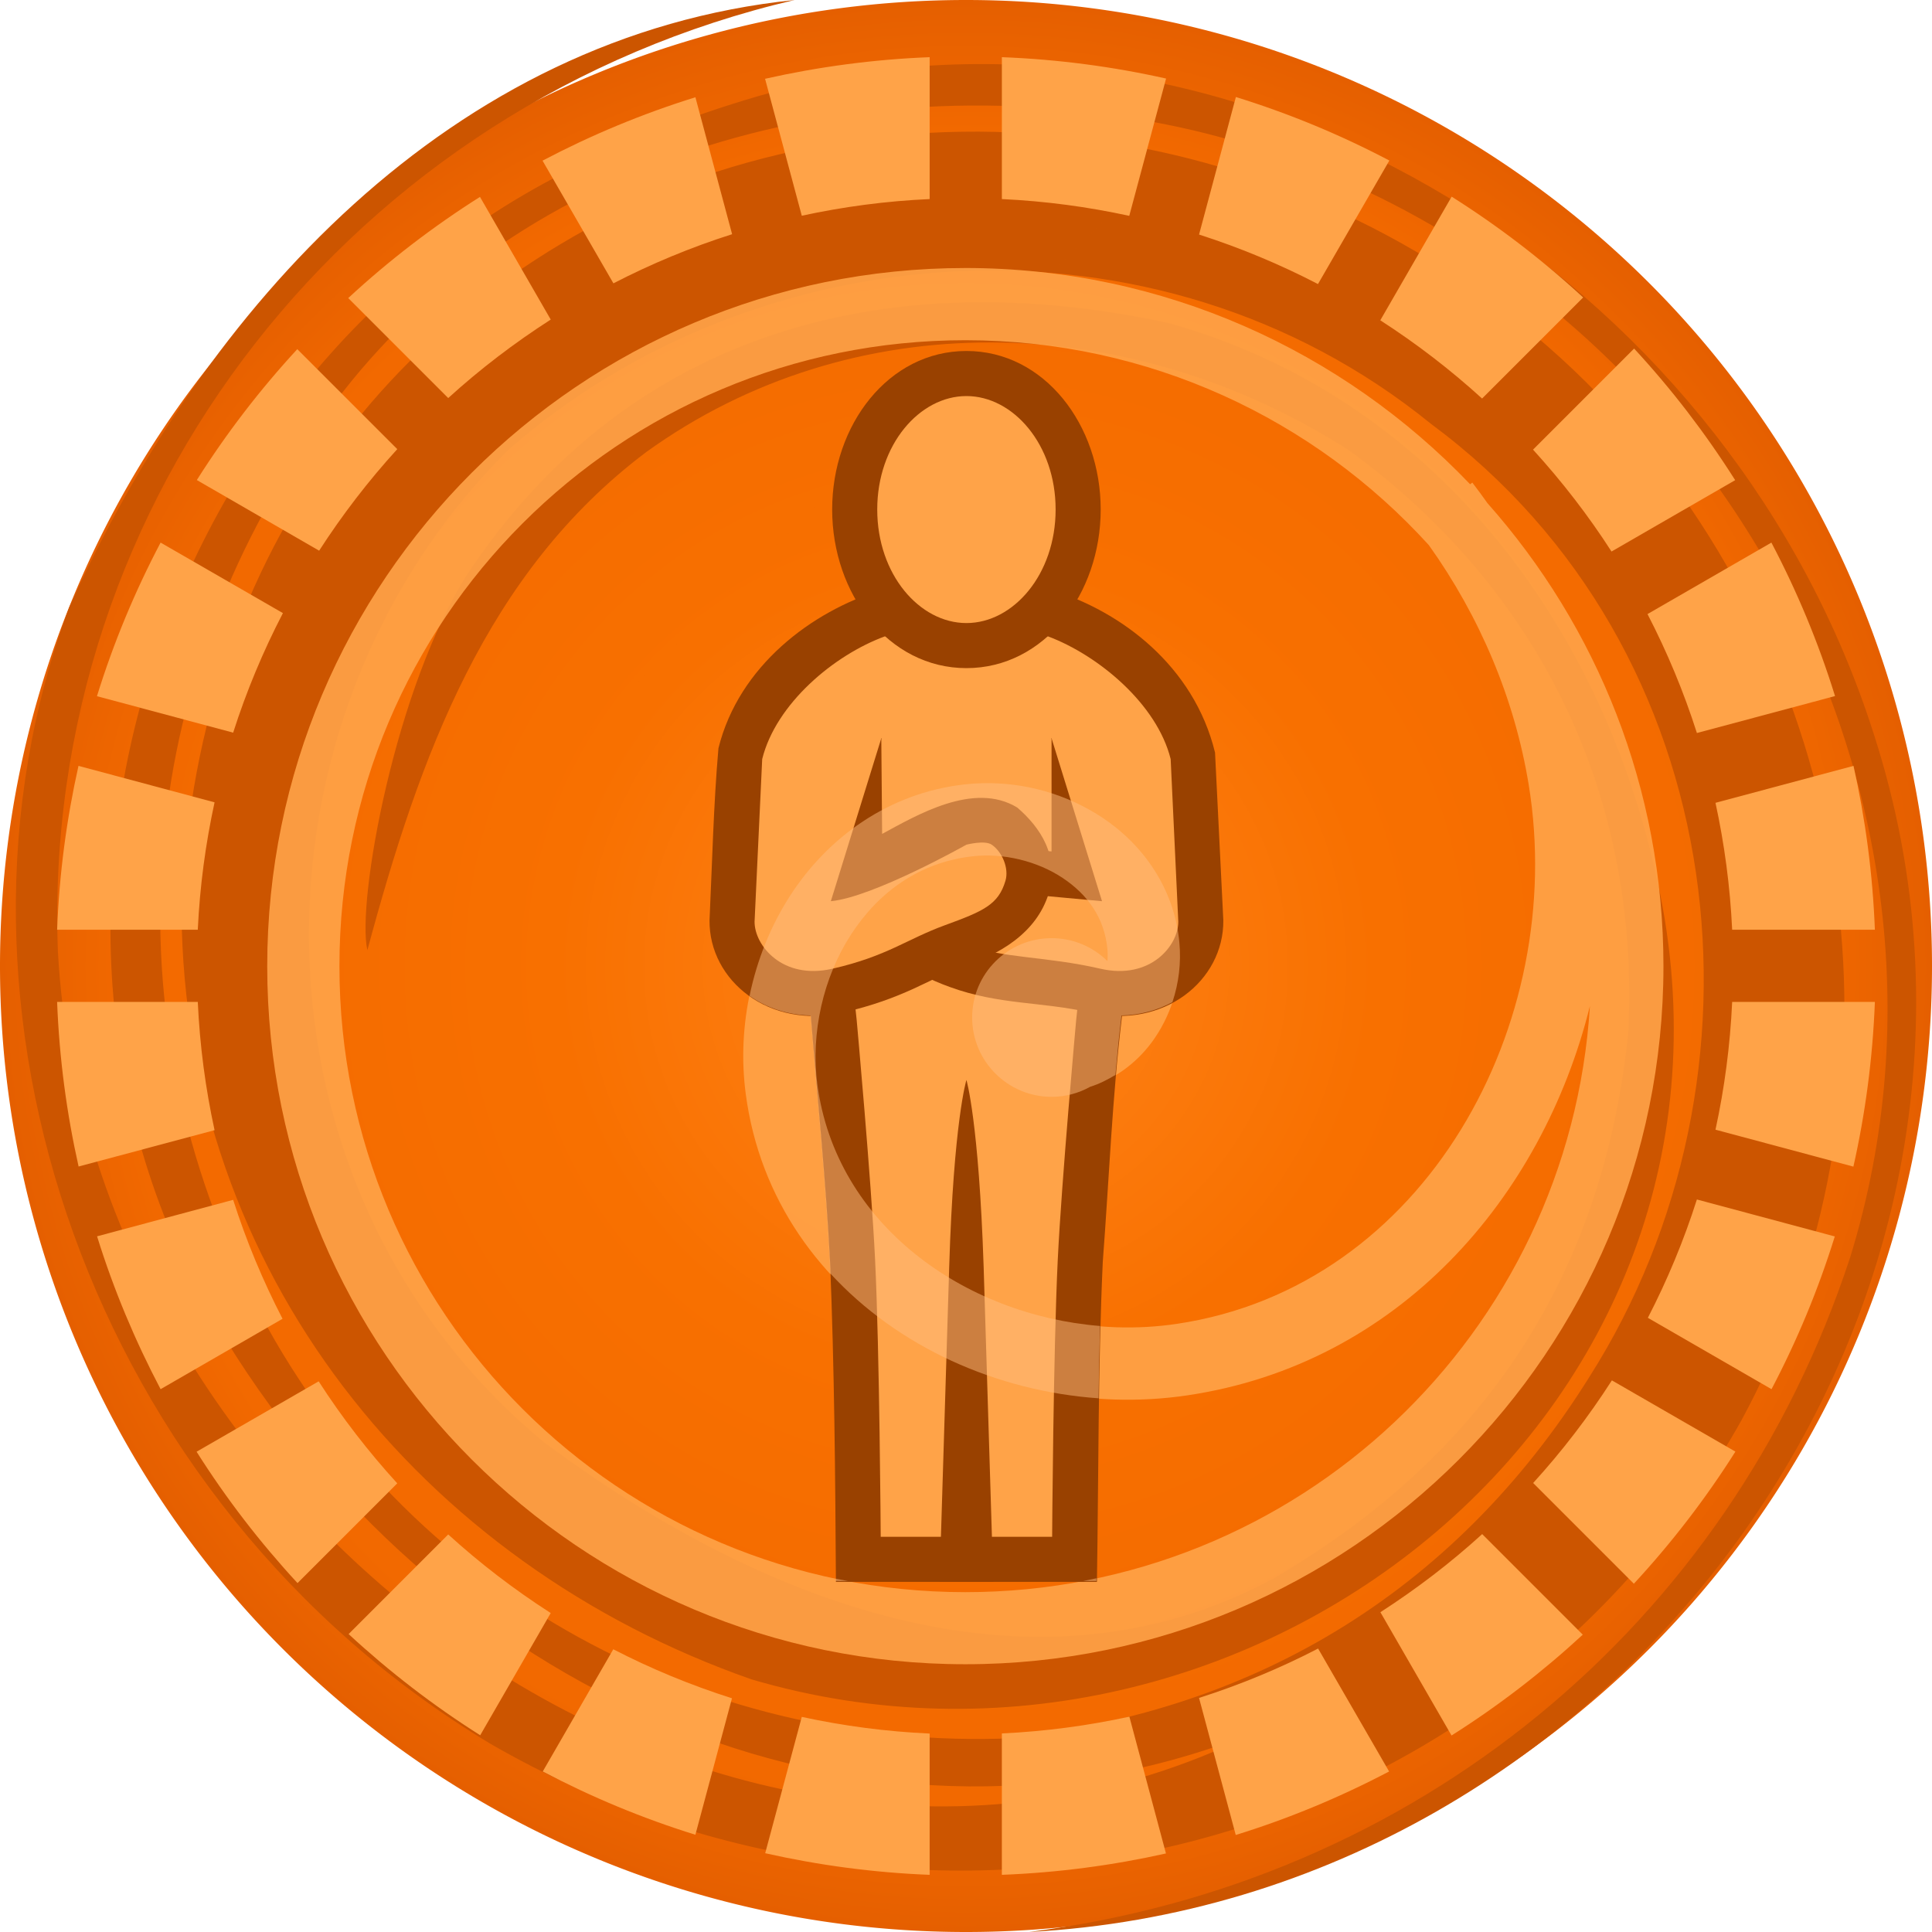 <svg height="500" viewBox="0 0 500 500" width="500" xmlns="http://www.w3.org/2000/svg" xmlns:xlink="http://www.w3.org/1999/xlink"><radialGradient id="a" cx="1362.729" cy="216.114" gradientTransform="matrix(1 -0 0 1 -112.729 33.894)" gradientUnits="userSpaceOnUse" r="250"><stop offset="0" stop-color="#ff851a"/><stop offset=".424" stop-color="#f87000"/><stop offset=".864" stop-color="#f26900"/><stop offset="1" stop-color="#e55f00"/></radialGradient><g transform="translate(-1000)"><path d="m1500 250a250 250 0 0 1 -250 250 250 250 0 0 1 -250-250 250 250 0 0 1 250-250 250 250 0 0 1 250 250z" fill="url(#a)"/><path d="m1309.23 33.828c128.52 30.707 207.897 167.481 169.593 291.569-31.377 95.695-112.869 162.038-212.554 174.603 153.18-8.091 266.096-163.004 218.701-309.93-36.456-114.667-154.604-191.521-270.651-169.823-18.853 4.216-38.439 10.499-55.883 18.694-112.535 47.459-168.475 196.206-99.963 307.853 57.698 93.63 168.514 141.849 267.999 100.772-134.92 68.976-303.283-51.469-311.488-201.307-4.417-117.683 76.818-219.674 190.654-246.26-89.015 9.184-152.66 79.392-187.741 157.212-38.455 102.703 5.234 231.751 109.038 294.084 114.511 66.105 260.354 29.372 323.684-83.602 42.21-77.698 34.351-177.624-23.178-249.889-57.54-72.258-157.543-102.46-246.412-71.877-81.743 30.682-131.13 101.133-134.048 190.177.669 92.685 61.791 168.56 147.54 198.525 128.555 37.82 266.772-70.33 233.682-209.889-14.71-64.398-57.886-122.15-125.738-141.121-71.391-15.467-138.972 1.205-181.287 64.641-18.899 29.229-28.938 85.214-26.105 97.653m0 0c13.532-50.188 30.628-97.664 72.213-128.949 53.182-38.308 124.458-37.094 181.744-.48 50.146 36.48 75.484 90.377 72.356 150.917-6.667 64.044-38.404 109.833-91.64 141.008-63.902 34.561-135.38 4.832-189.126-35.284-78.871-65.486-79.748-186.672-8.974-256.761 63.737-55.942 167.021-64.892 238.717-6.651 78.816 58.353 90.305 169.041 40.972 246.624-35.227 56.419-88.457 87.601-152.558 93.632-81.949 2.183-160.666-41.915-196.869-120.938-36.206-79.025-22.577-164.332 26.873-227.661 49.432-63.309 138.349-86.746 220.45-67.542" fill="#c50"/></g><g><path d="m249.814 69.359v.002c-99.678 0-180.656 81.01-180.656 180.686 0 99.65 80.976 180.656 180.654 180.656 99.677 0 180.688-80.98 180.688-180.656 0-45.944-17.213-87.904-45.531-119.811-1.284-1.8-2.583-3.596-3.936-5.346l-.564.439c-32.917-34.474-79.305-55.971-130.654-55.971zm0 18.688c47.59 0 90.349 20.441 119.969 53.031 13.164 18.447 22.208 39.743 25.842 62 10.112 61.704-26.616 129.948-91.061 139.533-41.483 6.182-87.314-18.816-93.031-61.941-1.765-13.308 1.52-27.712 8.686-38.779 7.17-11.067 17.736-18.719 31.441-20.279 7.977-.908 16.773 1.221 23.342 5.592 6.57 4.37 10.854 10.443 11.594 18.438v.029c.094.995.085 2.022 0 3.064-3.712-3.68-8.799-5.938-14.438-5.938-11.344 0-20.564 9.189-20.564 20.529 0 11.344 9.221 20.533 20.564 20.533 3.624 0 7.01-.947 9.967-2.596 7.022-2.2 12.792-6.887 16.625-12.469 5-7.275 7.293-16.085 6.469-24.875-1.3-14.016-9.432-25.332-19.875-32.279-10.442-6.947-23.258-10.05-35.812-8.625-19.64 2.238-35.302 13.745-45 28.721-9.698 14.973-13.906 33.486-11.529 51.404 7.274 54.863 63.561 85.534 114.309 77.971 54.573-8.117 91.784-50.963 104.158-100.75-5.308 84.757-75.539 151.686-161.654 151.686-89.58 0-161.971-72.445-161.971-162 0-89.583 72.391-162 161.971-162z" fill="#ffa348" opacity=".9"/><g stroke-width="1.544" transform="matrix(.648 0 0 .648 88.11 85.388)"><path d="m187.855 273.98c2.622 32.748 6.002 65.465 7.689 98.234 1.733 42.571 2.074 85.183 2.334 127.785h104.244c.68-42.605.398-85.276 2.334-127.785 2.501-32.672 3.759-65.746 7.688-98.232 0 0 12.482-119.561-17.847-166.369-3.274-5.053-9.793-7.527-15.606-9.098-18.466-4.99-38.918-4.99-57.383-.002-5.813 1.57-12.332 4.044-15.606 9.097-30.33 46.807-17.847 166.369-17.847 166.369z" fill="#994100"/><path d="m221.063 121.138s-2.691 27.835-4.992 41.616c-2.213 13.255-5.628 26.281-8.461 39.417-1.376 6.381-3.613 12.633-4.146 19.139-1.481 18.069 2.708 54.321 2.708 54.321s5.802 63.751 7.353 95.711c1.788 36.85 2.244 110.659 2.244 110.659h68.465s.456-73.808 2.244-110.659c1.55-31.96 7.353-95.711 7.353-95.711s4.188-36.252 2.708-54.321c-.533-6.506-2.77-12.758-4.146-19.139-2.833-13.136-6.248-26.162-8.461-39.417-2.301-13.781-4.992-41.616-4.992-41.616s-19.197-4.072-28.937-4.072c-9.741 0-28.937 4.072-28.937 4.072z" fill="#ffa348"/><path d="m239.264 500 3.861-125.887c1.783-58.139 6.876-74.579 6.876-74.579s4.94 16.445 6.876 74.579l3.861 125.887z" fill="#994100"/><g stroke-width="1.544"><path d="m284 163.08-.006 45.189c-11.491-1.058-32.029-3.014-35.875-3.572-14.383-1.173-24.088 4.204-29.904 18.154-8.894 23.88 10.015 34.085 25.082 39.539 19.974 7.295 36.651 5.776 56.131 10.256 29.222 6.765 53.396-12.72 53.174-36.854l-3.311-66.994c-8.427-34.709-37.662-56.426-65.055-64.863h-0l-1.745 18.413z" fill="#994100"/><path d="m284 163.08 20.153 65.071c-16.922-1.588-54.152-5-54.152-5s-7.329-1.91-10.102 0c-4.228 2.912-7.305 9.584-5.494 14.388 2.002 5.313-.289 2.334 15.068 7.943 15.357 5.609 32.047 4.576 54.004 9.626 20.053 4.642 31.222-9.366 31.137-18.813l-3.046-64.908c-5.423-21.876-28.719-41.415-49.075-49.039-10.706-1.674-30.899 5.302-32.491 12.718-1.762 14.578 33.999 28.014 33.999 28.014z" fill="#ffa348"/></g><g stroke-width="1.544"><path d="m217.509 122.349-1.744-18.413c-27.392 8.437-56.631 30.155-64.803 63.121-1.971 22.493-2.495 45.91-3.564 68.736-.223 24.13 23.945 43.612 53.174 36.854 24.457-5.626 34.192-13.312 46.994-17.988 15.729-5.171 30.368-13.744 35.299-29.611 4.388-14.913-3.339-26.341-12.555-34.295-17.316-10.589-40.268 3.124-53.976 10.523l-.333-38.193z" fill="#994100"/><path d="m216.002 163.08-20.153 65.071c16.922-1.588 54.152-22.574 54.152-22.574s7.329-1.91 10.102 0c4.228 2.912 6.943 9.463 5.494 14.388-2.827 9.605-8.849 12.175-24.206 17.785-15.357 5.609-22.908 12.309-44.865 17.358-20.053 4.642-31.222-9.366-31.137-18.813l3.046-64.908c5.468-22.058 28.598-41.551 49.074-49.039 10.867-1.649 30.901 5.309 32.492 12.718 1.762 14.578-33.999 28.014-33.999 28.014z" fill="#ffa348"/></g><path d="m250 8.406c-31.138 0-53.621 29.546-53.621 63.297 0 33.796 22.483 63.363 53.621 63.363s53.623-29.567 53.623-63.363c0-33.75-22.485-63.297-53.623-63.297z" fill="#994100"/><path d="m250.001 26.407c-18.699 0-35.622 19.383-35.622 45.297 0 25.98 16.922 45.362 35.622 45.362 18.699 0 35.622-19.383 35.622-45.362 0-25.914-16.922-45.297-35.622-45.297z" fill="#ffa348"/></g><path d="m240.594 14.798c-14.586.572-28.81 2.492-42.594 5.594l9.5 35.438c10.742-2.328 21.784-3.8 33.094-4.313v-36.72zm18.688 0v36.72c11.26.532 22.273 2.01 32.97 4.343l9.53-35.532c-13.753-3.082-27.95-4.97-42.5-5.532zm60.562 10.313-9.53 35.593c10.674 3.416 20.973 7.725 30.78 12.812l18.47-31.97c-12.604-6.63-25.893-12.154-39.72-16.436zm-139.875.06c-13.773 4.28-27.004 9.798-39.56 16.407l18.343 31.75c9.796-5.057 20.06-9.327 30.718-12.718l-9.5-35.44zm195.719 25.721-18.47 32c9.345 6.022 18.162 12.792 26.345 20.25l26.156-26.156c-10.5-9.696-21.89-18.423-34.03-26.094zm-251.47.063c-12.167 7.697-23.573 16.455-34.093 26.187l25.876 25.875c8.233-7.492 17.125-14.273 26.53-20.313l-18.312-31.75zm298.69 39.249-26.16 26.158c7.467 8.202 14.288 17.005 20.313 26.374l32-18.47c-7.685-12.147-16.443-23.556-26.156-34.06zm-345.97.157c-9.647 10.453-18.36 21.797-26 33.874l31.656 18.28c6.015-9.322 12.775-18.114 20.22-26.28l-25.876-25.873zm-35.375 50.06c-6.64 12.616-12.183 25.91-16.47 39.75l35.25 9.44c3.43-10.743 7.755-21.076 12.876-30.94l-31.655-18.25zm416.875 0-32.063 18.5c5.08 9.818 9.376 20.097 12.782 30.782l35.75-9.562c-4.285-13.826-9.838-27.117-16.47-39.72zm-438.125 57.784c-3.075 13.723-4.964 27.89-5.53 42.407h36.405c.53-11.257 2.016-22.28 4.344-32.97l-35.22-9.438zm459.375 0-35.72 9.563c2.313 10.652 3.787 21.632 4.314 32.844h36.937c-.566-14.518-2.455-28.685-5.53-42.407zm-464.906 61.093c.566 14.585 2.466 28.81 5.562 42.594l35.188-9.406c-2.344-10.766-3.824-21.85-4.344-33.188zm433.5 0c-.517 11.294-1.986 22.336-4.313 33.063l35.69 9.56c3.1-13.79 4.995-28.03 5.56-42.624h-36.936zm-9.125 51.125c-3.386 10.626-7.648 20.86-12.69 30.626l32 18.47c6.6-12.55 12.103-25.772 16.376-39.532l-35.687-9.563zm-378.814.095-35.22 9.438c4.277 13.774 9.832 27.003 16.44 39.562l31.562-18.22c-5.082-9.812-9.373-20.1-12.782-30.78zm356.813 46.72c-6.05 9.426-12.87 18.31-20.376 26.56l26.062 26.064c9.76-10.55 18.567-21.983 26.28-34.19l-31.967-18.436zm-334.69.25-31.59 18.214c7.672 12.136 16.43 23.503 26.126 34l25.812-25.812c-7.483-8.21-14.307-17.027-20.344-26.406zm301.126 39.53c-8.177 7.454-17.007 14.198-26.344 20.22l18.407 31.905c12.124-7.66 23.476-16.413 33.967-26.094l-26.03-26.03zm-267.594.094-25.78 25.78c10.514 9.72 21.903 18.5 34.062 26.188l18.25-31.625c-9.412-6.044-18.294-12.846-26.53-20.344zm225.125 29.53c-9.812 5.092-20.13 9.363-30.812 12.78l9.5 35.47c13.816-4.278 27.093-9.815 39.688-16.438l-18.375-31.812zm-182.406.188-18.25 31.625c12.54 6.595 25.75 12.103 39.5 16.375l9.47-35.313c-10.655-3.392-20.926-7.63-30.72-12.688zm133.564 17.437c-10.706 2.337-21.728 3.81-33 4.344v36.592c14.54-.562 28.724-2.453 42.47-5.53l-9.47-35.407zm-84.78.063-9.47 35.28c13.773 3.1 27.988 5.023 42.562 5.594v-36.562c-11.31-.512-22.353-1.985-33.094-4.313z" fill="#ffa348"/><path d="m254.246 202.691c-1.572.038-3.145.146-4.715.324-19.64 2.238-35.302 13.745-45 28.721-5.105 7.882-8.642 16.754-10.545 25.994 4.332 3.049 9.743 4.939 15.771 5.074v.002c1.698 21.206 3.886 42.393 4.979 63.613.042 1.033.064 2.067.104 3.1 17.508 19.102 43.099 30.514 69.465 32.361.091-6.24.218-12.479.389-18.713-35.127-2.84-68.349-26.209-73.16-62.498-1.765-13.308 1.52-27.712 8.686-38.779 7.17-11.067 17.736-18.719 31.441-20.279 7.977-.908 16.773 1.221 23.342 5.592 6.57 4.37 10.854 10.443 11.594 18.438v.029c.094.995.085 2.022 0 3.064-3.712-3.68-8.799-5.938-14.438-5.938-11.344 0-20.564 9.189-20.564 20.529 0 11.344 9.221 20.533 20.564 20.533 3.624 0 7.01-.947 9.967-2.596 2.35-.736 4.497-1.831 6.541-3.064.45-5.146.958-10.281 1.576-15.391v-.002c4.878-.109 9.352-1.37 13.182-3.457 1.643-4.932 2.287-10.181 1.795-15.43-1.3-14.016-9.432-25.332-19.875-32.279-9.137-6.079-20.091-9.215-31.098-8.949zm29.514 205.764c-1.145.243-2.286.494-3.439.713h3.432c.004-.238.004-.475.008-.713zm-67.518.1c.001.204.005.409.006.613h3.18c-1.063-.201-2.13-.391-3.186-.613z" fill="#ffbe80" opacity=".5"/></g></svg>